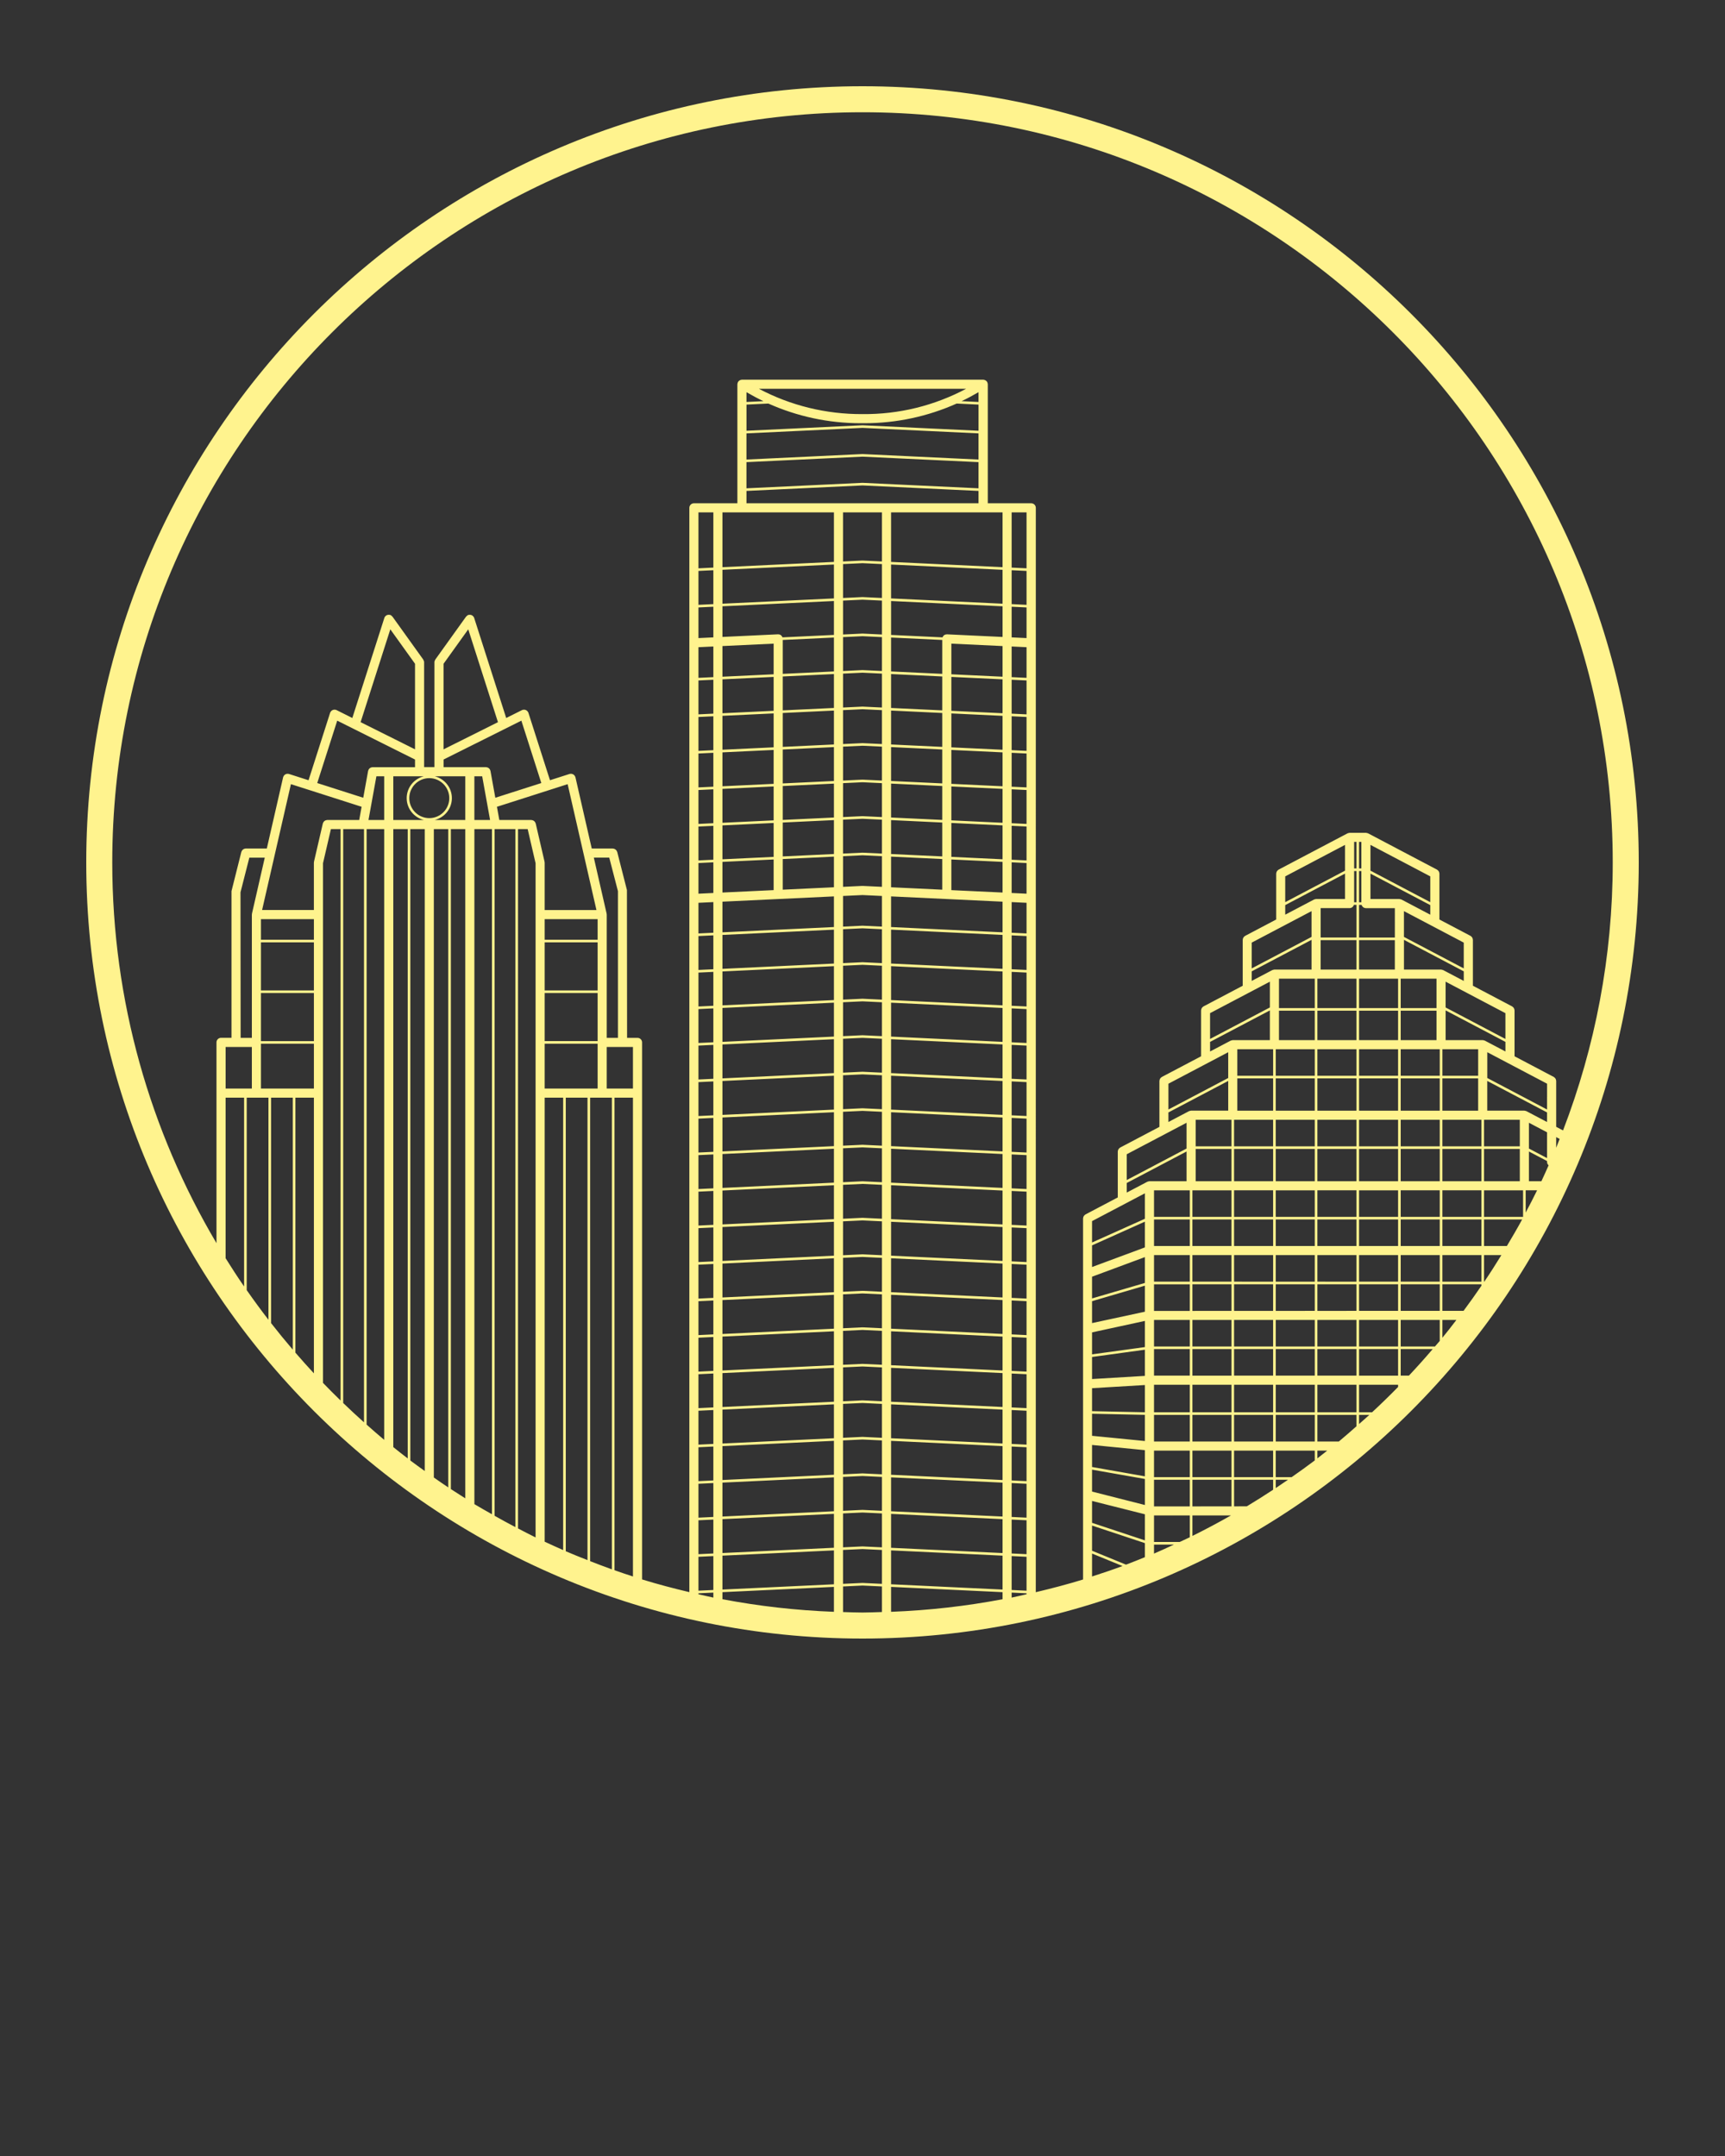 <svg xmlns="http://www.w3.org/2000/svg" xmlns:xlink="http://www.w3.org/1999/xlink" version="1.1" x="0px" y="0px" viewBox="0 0 100 125" enable-background="new 0 0 100 100" xml:space="preserve" preserveaspectratio="none">
  <rect x="0" y="0" width="100" height="125" fill="#333333" stroke="none"/>
  <g><path fill="#FFF38E" d="M50,5C25.187,5,5,25.187,5,50s20.187,45,45,45s45-20.187,45-45S74.813,5,50,5z M14.6,60.701v2.411h-1.52   v-2.411H14.6z M13.942,51.734l0.512-2.009h0.895l-0.742,3.245c-0.002,0.01,0,0.02-0.001,0.03c-0.001,0.01-0.006,0.019-0.006,0.029   v7.145h-0.65L13.942,51.734z M16.865,45.464l1.114,0.356c0,0,0,0,0,0l0.001,0l2.983,0.955l-0.139,0.766h-1.851   c-0.008,0-0.014,0.004-0.022,0.004c-0.019,0.002-0.037,0.005-0.055,0.011c-0.015,0.005-0.029,0.009-0.043,0.016   c-0.016,0.008-0.03,0.018-0.044,0.029c-0.013,0.01-0.025,0.02-0.035,0.033c-0.011,0.013-0.019,0.026-0.028,0.041   c-0.009,0.016-0.017,0.031-0.022,0.049c-0.002,0.007-0.007,0.013-0.009,0.02l-0.512,2.212c-0.002,0.01,0,0.019-0.001,0.029   c-0.001,0.01-0.006,0.02-0.006,0.03v2.746h-3.002L16.865,45.464z M19.549,41.782l4.51,2.254v0.443h-2.46   c-0.01,0-0.019,0.005-0.029,0.006c-0.018,0.002-0.035,0.005-0.052,0.01c-0.015,0.005-0.029,0.011-0.043,0.019   c-0.016,0.009-0.031,0.018-0.045,0.03c-0.012,0.01-0.022,0.021-0.032,0.033c-0.011,0.014-0.021,0.028-0.029,0.043   c-0.008,0.015-0.014,0.031-0.019,0.049c-0.003,0.009-0.009,0.017-0.01,0.027l-0.282,1.556l-2.667-0.853L19.549,41.782z    M22.627,36.486l1.432,1.997v4.962l-3.154-1.576L22.627,36.486z M27.145,36.487l1.722,5.383l-3.154,1.576v-4.962L27.145,36.487z    M25.714,44.036l4.51-2.254l1.157,3.617l-2.667,0.853l-0.281-1.556c-0.002-0.01-0.008-0.017-0.01-0.027   c-0.005-0.017-0.011-0.033-0.019-0.049c-0.008-0.015-0.017-0.029-0.028-0.042c-0.01-0.013-0.021-0.024-0.034-0.035   c-0.013-0.011-0.026-0.02-0.041-0.028c-0.015-0.009-0.03-0.015-0.047-0.021c-0.016-0.005-0.031-0.008-0.048-0.01   c-0.011-0.001-0.02-0.006-0.031-0.006h-2.46V44.036z M31.793,45.821C31.793,45.821,31.793,45.821,31.793,45.821l1.114-0.357   l1.67,7.299h-3.002v-2.746c0-0.011-0.005-0.02-0.006-0.03c-0.001-0.01,0.001-0.019-0.001-0.029l-0.512-2.212   c-0.002-0.008-0.007-0.013-0.009-0.02c-0.006-0.017-0.013-0.033-0.022-0.049c-0.008-0.015-0.017-0.029-0.028-0.041   c-0.011-0.012-0.022-0.023-0.035-0.033c-0.014-0.011-0.028-0.021-0.044-0.029c-0.014-0.007-0.028-0.012-0.043-0.017   c-0.018-0.006-0.036-0.009-0.055-0.011c-0.008-0.001-0.014-0.004-0.022-0.004h-1.851l-0.139-0.766L31.793,45.821L31.793,45.821z    M35.319,49.724l0.504,1.944v8.504h-0.65v-7.145c0-0.01-0.005-0.019-0.006-0.029c-0.001-0.01,0.002-0.02-0.001-0.03l-0.742-3.245   H35.319z M21.102,48.07v34.395c-0.41-0.366-0.811-0.742-1.207-1.122V48.07H21.102z M21.82,45.007h0.452v2.535h-0.911L21.82,45.007z    M21.253,48.07h1.019v35.409c-0.346-0.287-0.682-0.585-1.019-0.883V48.07z M22.8,48.07h0.836v36.487   c-0.282-0.215-0.56-0.435-0.836-0.657V48.07z M23.787,48.07h0.836v37.216c-0.28-0.202-0.561-0.402-0.836-0.61V48.07z    M23.727,46.274c0-0.639,0.52-1.159,1.159-1.159s1.159,0.52,1.159,1.159c0,0.639-0.52,1.159-1.159,1.159   S23.727,46.913,23.727,46.274z M25.15,48.07h0.836v38.167c-0.282-0.187-0.559-0.381-0.836-0.575V48.07z M26.137,48.07h0.836v38.8   c-0.281-0.176-0.559-0.354-0.836-0.536V48.07z M27.953,45.007l0.458,2.535h-0.911v-2.535H27.953z M27.501,48.07h1.019v39.723   c-0.34-0.194-0.684-0.383-1.019-0.586V48.07z M28.67,48.07h1.207v40.468c-0.406-0.213-0.809-0.432-1.207-0.658V48.07z    M30.029,48.07h0.561l0.458,1.977v39.09c-0.344-0.167-0.68-0.347-1.019-0.522V48.07z M31.575,63.112v-2.599h3.07v2.599H31.575z    M34.645,60.361h-3.07v-2.788h3.07V60.361z M34.645,57.423h-3.07v-2.788h3.07V57.423z M34.645,54.484h-3.07v-1.193h3.07V54.484z    M31.575,63.64h1.072v26.229c-0.36-0.157-0.717-0.319-1.072-0.485V63.64z M32.798,63.64h1.26v26.812   c-0.422-0.167-0.844-0.335-1.26-0.514V63.64z M34.21,63.64h1.261v27.347c-0.424-0.151-0.843-0.312-1.261-0.475V63.64z    M35.621,63.64h1.072v27.761c-0.36-0.116-0.716-0.238-1.072-0.363V63.64z M36.693,63.112h-1.52v-2.411h1.52V63.112z M26.973,45.007   v2.535H25.2c0.57-0.142,0.996-0.654,0.996-1.268c0-0.613-0.425-1.125-0.995-1.267H26.973z M23.576,46.274   c0,0.613,0.426,1.126,0.996,1.268H22.8v-2.535h1.771C24.001,45.149,23.576,45.661,23.576,46.274z M15.563,63.64v12.877   c-0.434-0.562-0.854-1.134-1.261-1.718V63.64H15.563z M18.197,57.423h-3.069v-2.788h3.069V57.423z M15.128,57.574h3.069v2.788   h-3.069V57.574z M18.197,54.484h-3.069v-1.193h3.069V54.484z M15.714,63.64h1.26v14.611c-0.432-0.504-0.852-1.018-1.26-1.541V63.64   z M15.128,63.112v-2.599h3.069v2.599H15.128z M13.079,63.64h1.072v10.948c-0.37-0.537-0.726-1.084-1.072-1.639V63.64z    M17.125,78.425V63.64h1.072v15.983C17.832,79.231,17.476,78.83,17.125,78.425z M18.725,80.177V50.047l0.458-1.977h0.561v33.129   C19.398,80.864,19.059,80.523,18.725,80.177z M41.354,29.707v3.201L40.49,32.95v-3.242H41.354z M48.344,29.707v2.871l-6.462,0.306   v-3.176H48.344z M59.51,29.707v3.242l-0.864-0.041v-3.201H59.51z M50.003,91.775l-0.002,0.001c-0.001,0-0.001-0.001-0.002-0.001   c-0.001,0-0.002,0-0.004,0l-1.124,0.053v-1.966L50,89.81l1.128,0.053v1.966L50.003,91.775z M51.128,29.707v2.846L50.003,32.5   l-0.002,0.001c-0.001,0-0.001-0.001-0.002-0.001c-0.001,0-0.002,0-0.004,0l-1.124,0.053v-2.846H51.128z M50,32.651l1.128,0.053   v1.966l-1.124-0.053l-0.002,0.001c-0.001,0-0.001-0.001-0.002-0.001c-0.001,0-0.002,0-0.004,0l-1.124,0.053v-1.966L50,32.651z    M50.003,89.658c-0.001,0-0.001,0.001-0.001,0.001c-0.001,0-0.002-0.001-0.003-0.001c-0.001,0-0.002,0-0.004,0l-1.124,0.053v-1.966   L50,87.692l1.128,0.053v1.966L50.003,89.658z M40.49,35.218l0.864-0.041v1.777l-0.864,0.041V35.218z M50,34.768l1.128,0.053v1.966   l-1.124-0.053c-0.001,0-0.003,0-0.004,0c-0.001,0-0.002,0-0.004,0l-1.124,0.053v-1.966L50,34.768z M50.003,87.541l-0.002,0.001   c-0.001,0-0.001-0.001-0.002-0.001c-0.001,0-0.002,0-0.004,0l-1.124,0.053v-1.966L50,85.575l1.128,0.053v1.966L50.003,87.541z    M50,36.885l1.128,0.053v1.966l-1.124-0.053c-0.001,0-0.003,0-0.004,0c-0.001,0-0.002,0-0.004,0l-1.124,0.053v-1.966L50,36.885z    M50.003,85.424l-0.002,0.001c-0.001,0-0.001-0.001-0.002-0.001c-0.001,0-0.002,0-0.004,0l-1.124,0.053v-1.966L50,83.459   l1.128,0.053v1.966L50.003,85.424z M40.49,56.388l0.864-0.041v1.966l-0.864,0.041V56.388z M44.849,37.317v1.777l-2.967,0.14v-1.777   L44.849,37.317z M44.849,39.246v1.966l-2.967,0.14v-1.966L44.849,39.246z M50,39.002l1.128,0.053v1.966l-1.124-0.053   c-0.001,0-0.003,0-0.004,0c-0.001,0-0.002,0-0.004,0l-1.124,0.053v-1.966L50,39.002z M55.151,37.317l2.967,0.14v1.777l-2.967-0.14   V37.317z M58.118,39.386v1.966l-2.967-0.14v-1.966L58.118,39.386z M51.656,51.442v-1.777l2.967,0.14v1.777L51.656,51.442z    M51.656,49.514v-1.966l2.967,0.14v1.966L51.656,49.514z M50.003,49.436c-0.001,0-0.003,0-0.004,0c-0.001,0-0.002,0-0.004,0   l-1.124,0.053v-1.966L50,47.47l1.128,0.053v1.966L50.003,49.436z M40.49,41.569l0.864-0.041v1.966l-0.864,0.041V41.569z M50,41.119   l1.128,0.053v1.966l-1.124-0.053c-0.001,0-0.003,0-0.004,0c-0.001,0-0.002,0-0.004,0l-1.124,0.053v-1.966L50,41.119z M55.151,43.48   l2.967,0.14v1.966l-2.967-0.14V43.48z M54.623,45.42l-2.967-0.14v-1.966l2.967,0.14V45.42z M58.646,43.645l0.864,0.041v1.966   l-0.864-0.041V43.645z M59.51,43.534l-0.864-0.041v-1.966l0.864,0.041V43.534z M58.118,43.469l-2.967-0.14v-1.966l2.967,0.14   V43.469z M54.623,43.303l-2.967-0.14v-1.966l2.967,0.14V43.303z M48.344,43.163l-2.967,0.14v-1.966l2.967-0.14V43.163z    M44.849,43.328l-2.967,0.14v-1.966l2.967-0.14V43.328z M40.49,43.686l0.864-0.041v1.966l-0.864,0.041V43.686z M41.882,43.62   l2.967-0.14v1.966l-2.967,0.14V43.62z M45.377,43.455l2.967-0.14v1.966l-2.967,0.14V43.455z M48.872,43.289L50,43.236l1.128,0.053   v1.966l-1.124-0.053c-0.001,0-0.003,0-0.004,0c-0.001,0-0.002,0-0.004,0l-1.124,0.053V43.289z M50,45.353l1.128,0.053v1.966   l-1.124-0.053c-0.001,0-0.003,0-0.004,0c-0.001,0-0.002,0-0.004,0l-1.124,0.053v-1.966L50,45.353z M51.656,47.397v-1.966   l2.967,0.14v1.966L51.656,47.397z M55.151,45.597l2.967,0.14v1.966l-2.967-0.14V45.597z M58.646,45.762l0.864,0.041v1.966   l-0.864-0.041V45.762z M59.51,41.417l-0.864-0.041v-1.966l0.864,0.041V41.417z M54.623,41.186l-2.967-0.14V39.08l2.967,0.14V41.186   z M48.344,41.046l-2.967,0.14v-1.966l2.967-0.14V41.046z M41.354,41.376l-0.864,0.041v-1.966l0.864-0.041V41.376z M40.49,45.803   l0.864-0.041v1.966l-0.864,0.041V45.803z M41.882,45.737l2.967-0.14v1.966l-2.967,0.14V45.737z M45.377,45.572l2.967-0.14v1.966   l-2.967,0.14V45.572z M48.344,47.548v1.966l-2.967,0.14v-1.966L48.344,47.548z M48.344,49.665v1.777l-2.967,0.14v-1.777   L48.344,49.665z M48.872,49.64L50,49.587l1.128,0.053v1.777l-1.116-0.053c-0.004,0-0.008,0.002-0.012,0.002   c-0.004,0-0.008-0.002-0.013-0.002l-1.115,0.053V49.64z M50,51.893l1.128,0.053v1.777l-1.124-0.053c-0.001,0-0.003,0-0.004,0   c-0.001,0-0.002,0-0.004,0l-1.124,0.053v-1.777L50,51.893z M50,53.821l1.128,0.053v1.966l-1.124-0.053l-0.002,0.001   c-0.001,0-0.001-0.001-0.002-0.001c-0.001,0-0.002,0-0.004,0l-1.124,0.053v-1.966L50,53.821z M50,55.938l1.128,0.053v1.966   l-1.124-0.053l-0.002,0.001c-0.001,0-0.001-0.001-0.002-0.001c-0.001,0-0.002,0-0.004,0l-1.124,0.053v-1.966L50,55.938z    M50.003,83.307l-0.002,0.001c-0.001,0-0.001-0.001-0.002-0.001c-0.001,0-0.002,0-0.004,0l-1.124,0.053v-1.966L50,81.342   l1.128,0.053v1.966L50.003,83.307z M50,58.055l1.128,0.053v1.966l-1.124-0.053l-0.002,0.001c-0.001,0-0.001-0.001-0.002-0.001   c-0.001,0-0.002,0-0.004,0l-1.124,0.053v-1.966L50,58.055z M50.003,81.19c-0.001,0-0.001,0.001-0.001,0.001   c-0.001,0-0.002-0.001-0.003-0.001c-0.001,0-0.002,0-0.004,0l-1.124,0.053v-1.966L50,79.225l1.128,0.053v1.966L50.003,81.19z    M50.003,79.074l-0.002,0.001c-0.001,0-0.001-0.001-0.002-0.001c-0.001,0-0.002,0-0.004,0l-1.124,0.053v-1.966L50,77.107   l1.128,0.053v1.966L50.003,79.074z M50.003,76.956l-0.002,0.001c-0.001,0-0.001-0.001-0.002-0.001c-0.001,0-0.002,0-0.004,0   l-1.124,0.053v-1.966L50,74.991l1.128,0.053v1.966L50.003,76.956z M50.003,74.839l-0.002,0.001c-0.001,0-0.001-0.001-0.002-0.001   c-0.001,0-0.002,0-0.004,0l-1.124,0.053v-1.966L50,72.874l1.128,0.053v1.966L50.003,74.839z M50.003,72.723l-0.002,0.001   c-0.001,0-0.001-0.001-0.002-0.001c-0.001,0-0.002,0-0.004,0l-1.124,0.053V70.81L50,70.757l1.128,0.053v1.966L50.003,72.723z    M50.003,70.606l-0.002,0.001c-0.001,0-0.001-0.001-0.002-0.001c-0.001,0-0.002,0-0.004,0l-1.124,0.053v-1.966L50,68.64   l1.128,0.053v1.966L50.003,70.606z M50.003,68.488l-0.002,0.001c-0.001,0-0.001-0.001-0.002-0.001c-0.001,0-0.002,0-0.004,0   l-1.124,0.053v-1.966L50,66.523l1.128,0.053v1.966L50.003,68.488z M50.003,66.371l-0.002,0.001c-0.001,0-0.001-0.001-0.002-0.001   c-0.001,0-0.002,0-0.004,0l-1.124,0.053v-1.966L50,64.406l1.128,0.053v1.966L50.003,66.371z M50.003,64.255l-0.002,0.001   c-0.001,0-0.001-0.001-0.002-0.001c-0.001,0-0.002,0-0.004,0l-1.124,0.053v-1.966L50,62.289l1.128,0.053v1.966L50.003,64.255z    M50.003,62.138l-0.002,0.001c-0.001,0-0.001-0.001-0.002-0.001c-0.001,0-0.002,0-0.004,0l-1.124,0.053v-1.966L50,60.172   l1.128,0.053v1.966L50.003,62.138z M48.344,60.099l-6.462,0.305v-1.966l6.462-0.306V60.099z M48.344,60.25v1.966l-6.462,0.306   v-1.966L48.344,60.25z M48.344,62.367v1.966l-6.462,0.306v-1.966L48.344,62.367z M48.344,64.484v1.966l-6.462,0.306V64.79   L48.344,64.484z M48.344,66.601v1.966l-6.462,0.306v-1.966L48.344,66.601z M48.344,68.718v1.966l-6.462,0.305v-1.966L48.344,68.718   z M48.344,70.835v1.966l-6.462,0.306V71.14L48.344,70.835z M48.344,72.952v1.966l-6.462,0.306v-1.966L48.344,72.952z    M48.344,75.069v1.966l-6.462,0.306v-1.966L48.344,75.069z M48.344,77.186v1.966l-6.462,0.305v-1.966L48.344,77.186z    M48.344,79.303v1.966l-6.462,0.306v-1.966L48.344,79.303z M48.344,81.42v1.966l-6.462,0.306v-1.966L48.344,81.42z M51.656,81.42   l6.462,0.306v1.966l-6.462-0.306V81.42z M51.656,81.269v-1.966l6.462,0.305v1.966L51.656,81.269z M51.656,79.152v-1.966   l6.462,0.306v1.966L51.656,79.152z M51.656,77.034v-1.966l6.462,0.306v1.966L51.656,77.034z M51.656,74.918v-1.966l6.462,0.306   v1.966L51.656,74.918z M51.656,72.801v-1.966l6.462,0.305v1.966L51.656,72.801z M51.656,70.684v-1.966l6.462,0.306v1.966   L51.656,70.684z M51.656,68.567v-1.966l6.462,0.306v1.966L51.656,68.567z M51.656,66.45v-1.966l6.462,0.306v1.966L51.656,66.45z    M51.656,64.333v-1.966l6.462,0.306v1.966L51.656,64.333z M51.656,62.216V60.25l6.462,0.305v1.966L51.656,62.216z M51.656,60.099   v-1.966l6.462,0.306v1.966L51.656,60.099z M51.656,57.982v-1.966l6.462,0.306v1.966L51.656,57.982z M48.344,57.982l-6.462,0.306   v-1.966l6.462-0.306V57.982z M40.49,58.504l0.864-0.041v1.966L40.49,60.47V58.504z M40.49,60.621l0.864-0.041v1.966l-0.864,0.041   V60.621z M40.49,62.739l0.864-0.041v1.966l-0.864,0.041V62.739z M40.49,64.855l0.864-0.041v1.966l-0.864,0.041V64.855z    M40.49,66.972l0.864-0.041v1.966l-0.864,0.041V66.972z M40.49,69.089l0.864-0.041v1.966l-0.864,0.041V69.089z M40.49,71.206   l0.864-0.041v1.966l-0.864,0.041V71.206z M40.49,73.323l0.864-0.041v1.966l-0.864,0.041V73.323z M40.49,75.44l0.864-0.041v1.966   l-0.864,0.041V75.44z M40.49,77.557l0.864-0.041v1.966l-0.864,0.041V77.557z M40.49,79.674l0.864-0.041v1.966L40.49,81.64V79.674z    M40.49,81.791l0.864-0.041v1.966l-0.864,0.041V81.791z M40.49,83.908l0.864-0.041v1.966l-0.864,0.041V83.908z M41.882,83.842   l6.462-0.306v1.966l-6.462,0.306V83.842z M51.656,83.537l6.462,0.306v1.966l-6.462-0.306V83.537z M58.646,83.867l0.864,0.041v1.966   l-0.864-0.041V83.867z M58.646,83.716V81.75l0.864,0.041v1.966L58.646,83.716z M58.646,81.599v-1.966l0.864,0.041v1.966   L58.646,81.599z M58.646,79.482v-1.966l0.864,0.041v1.966L58.646,79.482z M58.646,77.365v-1.966l0.864,0.041v1.966L58.646,77.365z    M58.646,75.248v-1.966l0.864,0.041v1.966L58.646,75.248z M58.646,73.131v-1.966l0.864,0.041v1.966L58.646,73.131z M58.646,71.014   v-1.966l0.864,0.041v1.966L58.646,71.014z M58.646,68.897v-1.966l0.864,0.041v1.966L58.646,68.897z M58.646,66.78v-1.966   l0.864,0.041v1.966L58.646,66.78z M58.646,64.663v-1.966l0.864,0.041v1.966L58.646,64.663z M58.646,62.546v-1.966l0.864,0.041   v1.966L58.646,62.546z M58.646,60.429v-1.966l0.864,0.041v1.966L58.646,60.429z M58.646,58.312v-1.966l0.864,0.041v1.966   L58.646,58.312z M59.51,56.236l-0.864-0.041V54.23l0.864,0.041V56.236z M58.118,56.17l-6.462-0.306v-1.966l6.462,0.306V56.17z    M51.656,53.748v-1.777l6.462,0.306v1.777L51.656,53.748z M55.151,51.608V49.83l2.967,0.14v1.777L55.151,51.608z M55.151,49.679   v-1.966l2.967,0.14v1.966L55.151,49.679z M58.646,47.879l0.864,0.041v1.966l-0.864-0.041V47.879z M58.646,39.259v-1.777   l0.864,0.041V39.3L58.646,39.259z M54.623,39.069l-2.967-0.14v-1.966l2.967,0.14V39.069z M48.344,38.929l-2.967,0.14v-1.966   l2.967-0.14V38.929z M40.49,37.523l0.864-0.041v1.777L40.49,39.3V37.523z M40.49,47.92l0.864-0.041v1.966l-0.864,0.041V47.92z    M41.882,47.854l2.967-0.14v1.966l-2.967,0.14V47.854z M44.849,49.83v1.777l-2.967,0.14v-1.777L44.849,49.83z M48.344,51.971v1.777   l-6.462,0.306v-1.777L48.344,51.971z M48.344,53.899v1.966l-6.462,0.306v-1.966L48.344,53.899z M41.354,56.195l-0.864,0.041v-1.966   l0.864-0.041V56.195z M40.49,86.025l0.864-0.041v1.966l-0.864,0.041V86.025z M41.882,85.959l6.462-0.306v1.966l-6.462,0.306V85.959   z M51.656,85.654l6.462,0.306v1.966l-6.462-0.306V85.654z M58.646,85.984l0.864,0.041v1.966l-0.864-0.041V85.984z M58.646,54.078   v-1.777l0.864,0.041v1.777L58.646,54.078z M58.646,51.773v-1.777l0.864,0.041v1.777L58.646,51.773z M59.51,36.995l-0.864-0.041   v-1.777l0.864,0.041V36.995z M58.118,36.929l-3.218-0.152c-0.002,0-0.005,0.001-0.007,0.001c-0.002,0-0.004-0.001-0.005-0.001   c-0.006,0-0.011,0.003-0.017,0.003c-0.102,0.001-0.186,0.063-0.224,0.154c-0.003,0.006-0.003,0.013-0.005,0.019l-2.985-0.141   v-1.966l6.462,0.306V36.929z M48.344,36.812l-2.985,0.141c-0.002-0.007-0.004-0.014-0.007-0.021   c-0.013-0.029-0.031-0.055-0.052-0.077c0,0-0.001-0.001-0.001-0.001c-0.045-0.048-0.105-0.075-0.172-0.075   c-0.005,0-0.01-0.003-0.015-0.003c-0.002,0-0.003,0.001-0.005,0.001c-0.002,0-0.005-0.001-0.007-0.001l-3.218,0.152v-1.777   l6.462-0.306V36.812z M40.49,50.037l0.864-0.041v1.777l-0.864,0.041V50.037z M40.49,52.342l0.864-0.041v1.777l-0.864,0.041V52.342z    M40.49,90.259l0.864-0.041v1.966l-0.864,0.041V90.259z M40.49,90.108v-1.966l0.864-0.041v1.966L40.49,90.108z M41.882,88.076   l6.462-0.306v1.966l-6.462,0.305V88.076z M51.656,87.771l6.462,0.306v1.966l-6.462-0.305V87.771z M58.646,88.101l0.864,0.041v1.966   l-0.864-0.041V88.101z M59.51,90.259v1.966l-0.864-0.041v-1.966L59.51,90.259z M59.51,35.067l-0.864-0.041V33.06l0.864,0.041   V35.067z M58.118,35.001l-6.462-0.306V32.73l6.462,0.306V35.001z M48.344,34.695l-6.462,0.306v-1.966l6.462-0.306V34.695z    M41.354,35.026l-0.864,0.041v-1.966l0.864-0.041V35.026z M40.49,92.376l0.864-0.041v0.29c-0.29-0.059-0.576-0.13-0.864-0.194   V92.376z M41.882,92.31l6.462-0.306v1.445c-2.2-0.083-4.357-0.33-6.462-0.729V92.31z M41.882,92.159v-1.966l6.462-0.305v1.966   L41.882,92.159z M51.656,89.888l6.462,0.305v1.966l-6.462-0.306V89.888z M58.118,92.31v0.41c-2.105,0.399-4.262,0.646-6.462,0.729   v-1.445L58.118,92.31z M58.646,92.335l0.864,0.041v0.055c-0.288,0.065-0.574,0.135-0.864,0.194V92.335z M58.118,32.884   l-6.462-0.306v-2.871h6.462V32.884z M50.003,27.993l-0.002,0.001c-0.001,0-0.001-0.001-0.002-0.001c-0.001,0-0.002,0-0.004,0   l-6.722,0.318v-1.517L50,26.476l6.726,0.318v1.517L50.003,27.993z M49.886,24.537c0.038,0,0.076,0,0.114,0c0.038,0,0.076,0,0.114,0   c1.853,0,3.669-0.391,5.345-1.14l1.268,0.06v1.517l-6.722-0.318l-0.002,0.001c-0.001,0-0.001-0.001-0.002-0.001   c-0.001,0-0.002,0-0.004,0l-6.722,0.318v-1.517l1.267-0.06C46.217,24.146,48.033,24.537,49.886,24.537z M50.003,26.325   c-0.001,0-0.003,0-0.004,0c-0.001,0-0.002,0-0.004,0l-6.722,0.318v-1.517L50,24.808l6.726,0.318v1.517L50.003,26.325z    M56.726,23.306l-0.982-0.047c0.334-0.159,0.661-0.334,0.982-0.522V23.306z M50.002,24.009c-0.001,0-0.001,0.001-0.002,0.001   c-0.001,0-0.002-0.001-0.003-0.001c-2.097,0.011-4.157-0.49-6.003-1.468h12.013C54.163,23.521,52.11,24.029,50.002,24.009z    M44.256,23.259l-0.982,0.047v-0.568C43.595,22.925,43.922,23.1,44.256,23.259z M43.274,28.462L50,28.144l6.726,0.318v0.717H43.274   V28.462z M48.872,93.463V91.98L50,91.926l1.128,0.053v1.483c-0.376,0.01-0.75,0.029-1.128,0.029   C49.622,93.492,49.248,93.473,48.872,93.463z M86.047,74.308H86.03v-1.539h1.006C86.715,73.289,86.389,73.804,86.047,74.308z    M84.844,75.999l-1.229,0v-1.54h2.264v0.086C85.542,75.036,85.2,75.523,84.844,75.999z M81.676,79.756l-0.476,0v-1.539h1.855   C82.607,78.741,82.148,79.254,81.676,79.756z M77.614,83.575l-1.244,0v-1.544h2.264v0.663   C78.296,82.99,77.961,83.289,77.614,83.575z M74.878,85.642l-0.923,0v-1.539h2.264v0.569C75.78,85.005,75.33,85.325,74.878,85.642z    M72.279,87.334l-0.738,0.001v-1.542h2.264v0.578C73.302,86.701,72.795,87.024,72.279,87.334z M65.276,90.715l-1.969-0.807v-1.459   l3.064,1.018v0.815C66.008,90.43,65.644,90.576,65.276,90.715z M83.186,78.066l-1.986,0v-1.539h2.264v1.218   C83.374,77.854,83.278,77.958,83.186,78.066z M68.39,89.4h-1.49V87.86h2.075v1.266C68.781,89.221,68.584,89.308,68.39,89.4z    M86.03,68.484v-1.872h2.075v1.872H86.03z M85.879,68.484h-2.264v-1.872h2.264V68.484z M63.307,75.439l3.064-0.899v1.51   l-3.064,0.66V75.439z M81.049,66.461h-2.264v-1.539h2.264V66.461z M81.2,64.922h2.264v1.539H81.2V64.922z M76.219,72.769v1.539   h-2.264v-1.539H76.219z M73.956,72.241v-1.539h2.264v1.539H73.956z M76.37,72.769h2.264v1.539H76.37V72.769z M76.37,72.241v-1.539   h2.264v1.539H76.37z M76.37,70.551v-1.539h2.264v1.539H76.37z M76.37,68.484v-1.872h2.264v1.872H76.37z M78.785,69.012h2.264v1.539   h-2.264V69.012z M78.785,68.484v-1.872h2.264v1.872H78.785z M78.785,64.394v-1.872h2.264v1.872H78.785z M78.785,62.371v-1.539   h2.264v1.539H78.785z M78.634,62.371H76.37v-1.539h2.264V62.371z M78.634,62.522v1.872H76.37v-1.872H78.634z M78.634,64.922v1.539   H76.37v-1.539H78.634z M76.219,66.461h-2.264v-1.539h2.264V66.461z M76.219,66.612v1.872h-2.264v-1.872H76.219z M76.219,69.012   v1.539h-2.264v-1.539H76.219z M73.805,70.551H71.54v-1.539h2.264V70.551z M73.805,70.702v1.539H71.54v-1.539H73.805z    M73.805,72.769v1.539H71.54v-1.539H73.805z M71.389,74.308h-2.264v-1.539h2.264V74.308z M63.307,77.249l3.064-0.665v1.517   l-3.064,0.421V77.249z M66.899,76.005v-1.545h2.075v1.545L66.899,76.005z M68.975,76.527v1.54l-2.075,0v-1.54H68.975z    M63.307,81.816v-1.332l3.064-0.183v1.579L63.307,81.816z M66.371,82.03v1.517l-3.064-0.302v-1.279L66.371,82.03z M66.899,80.284   h2.075v1.596h-2.075V80.284z M66.899,79.756v-1.539h2.075v1.539L66.899,79.756z M69.126,78.217h2.264v1.539l-2.264,0V78.217z    M69.126,78.067v-1.54h2.264v1.54L69.126,78.067z M69.126,76.004v-1.545h2.264v1.544L69.126,76.004z M68.975,74.308h-2.075v-1.539   h2.075V74.308z M63.307,78.675l3.064-0.422v1.518l-3.064,0.183V78.675z M66.371,84.077v1.517l-3.064-0.541v-1.278L66.371,84.077z    M63.307,85.207l3.064,0.54v1.51l-3.064-0.779V85.207z M66.899,84.103h2.075v1.54l-2.075,0V84.103z M66.899,83.576v-1.545h2.075   v1.545L66.899,83.576z M69.126,82.031h2.264v1.545l-2.264,0V82.031z M69.126,81.88v-1.596h2.264v1.596H69.126z M71.54,80.284h2.264   v1.596H71.54V80.284z M71.54,79.756v-1.539h2.264v1.539L71.54,79.756z M71.54,78.067v-1.54h2.264v1.539L71.54,78.067z    M71.54,76.003v-1.544h2.264v1.543L71.54,76.003z M73.956,74.459h2.264v1.542l-2.264,0.001V74.459z M76.37,74.459h2.264v1.542   l-2.264,0.001V74.459z M78.785,74.459h2.264V76l-2.264,0.001V74.459z M78.785,74.308v-1.539h2.264v1.539H78.785z M78.785,72.241   v-1.539h2.264v1.539H78.785z M81.2,70.702h2.264v1.539H81.2V70.702z M81.2,70.551v-1.539h2.264v1.539H81.2z M81.2,68.484v-1.872   h2.264v1.872H81.2z M83.615,66.461v-1.539h2.264v1.539H83.615z M83.615,64.394v-1.872h2.075v1.872H83.615z M83.464,64.394H81.2   v-1.872h2.264V64.394z M81.2,62.371v-1.539h2.264v1.539H81.2z M83.276,60.304H81.2v-1.706h2.076V60.304z M81.049,60.304h-2.264   v-1.706h2.264V60.304z M78.785,58.447v-1.706h2.264v1.706H78.785z M80.86,56.213h-2.075v-1.706h2.075V56.213z M78.634,56.213   h-2.075v-1.706h2.075V56.213z M76.37,56.742h2.264v1.706H76.37V56.742z M78.634,58.598v1.706H76.37v-1.706H78.634z M76.219,60.304   h-2.075v-1.706h2.075V60.304z M73.956,60.832h2.264v1.539h-2.264V60.832z M76.219,62.522v1.872h-2.264v-1.872H76.219z    M73.805,64.394h-2.076v-1.872h2.076V64.394z M71.54,64.922h2.264v1.539H71.54V64.922z M73.805,66.612v1.872H71.54v-1.872H73.805z    M71.389,68.484h-2.075v-1.872h2.075V68.484z M69.126,69.012h2.264v1.539h-2.264V69.012z M71.389,70.702v1.539h-2.264v-1.539   H71.389z M68.975,72.241h-2.075v-1.539h2.075V72.241z M66.371,74.382l-3.064,0.898v-1.259l3.064-1.137V74.382z M63.307,87.022   l3.064,0.772v1.514l-3.064-1.018V87.022z M66.899,87.34v-1.547h2.075v1.545L66.899,87.34z M69.126,85.793h2.264v1.542l-2.264,0.003   V85.793z M69.126,85.643v-1.54h2.264v1.54L69.126,85.643z M71.54,84.103h2.264v1.539l-2.264,0V84.103z M71.54,83.576v-1.545h2.264   v1.544L71.54,83.576z M73.956,82.031h2.264v1.544l-2.264,0V82.031z M73.956,81.88v-1.596h2.264v1.596H73.956z M73.956,79.756   v-1.539h2.264v1.539L73.956,79.756z M73.956,78.066v-1.539h2.264v1.539L73.956,78.066z M76.37,76.527h2.264v1.539l-2.264,0V76.527z    M78.785,76.527h2.264v1.539l-2.264,0V76.527z M81.2,76v-1.541h2.264v1.54L81.2,76z M81.2,74.308v-1.539h2.264v1.539H81.2z    M83.615,72.769h2.264v1.539h-2.264V72.769z M83.615,72.241v-1.539h2.264v1.539H83.615z M83.615,70.551v-1.539h2.264v1.539H83.615z    M86.03,69.012h2.264v1.539H86.03V69.012z M88.105,66.461H86.03v-1.539h2.075V66.461z M85.691,62.371h-2.075v-1.539h2.075V62.371z    M83.276,58.447H81.2v-1.706h2.076V58.447z M80.86,54.357h-2.075v-1.894h0.149c0.033,0.108,0.13,0.189,0.249,0.189h1.678V54.357z    M78.919,52.312h-0.134v-1.811h0.134V52.312z M78.634,52.312h-0.133v-1.811h0.133V52.312z M78.237,52.651   c0.119,0,0.216-0.08,0.249-0.189h0.149v1.894h-2.075v-1.706H78.237z M76.219,56.742v1.706h-2.075v-1.706H76.219z M73.805,60.832   v1.539h-2.076v-1.539H73.805z M71.389,64.922v1.539h-2.075v-1.539H71.389z M68.975,69.012v1.539h-2.075v-1.539H68.975z    M66.371,72.322l-3.064,1.137v-1.255l3.064-1.375V72.322z M66.899,89.551h1.157c-0.385,0.176-0.766,0.358-1.157,0.523V89.551z    M69.126,89.049V87.86h2.238C70.629,88.276,69.885,88.675,69.126,89.049z M73.956,85.793h0.711   c-0.235,0.163-0.472,0.323-0.711,0.482V85.793z M76.37,84.103h0.572c-0.19,0.151-0.379,0.302-0.572,0.45V84.103z M78.785,82.031   h0.598c-0.197,0.181-0.398,0.355-0.598,0.532V82.031z M78.634,81.88H76.37v-1.596h2.264V81.88z M76.37,79.756v-1.539h2.264v1.539   L76.37,79.756z M78.785,78.217h2.264v1.539l-2.264,0V78.217z M83.615,77.563v-1.036h0.814   C84.161,76.875,83.894,77.224,83.615,77.563z M86.03,72.241v-1.539h2.21c-0.283,0.521-0.582,1.031-0.885,1.539H86.03z    M88.445,70.303v-1.292h0.662C88.895,69.447,88.671,69.876,88.445,70.303z M88.633,68.484v-1.723l1.052,0.554v0.054   c0,0.078,0.035,0.146,0.089,0.194c-0.137,0.308-0.273,0.616-0.417,0.921H88.633z M90.213,66.545v-0.618l0.202,0.106   C90.348,66.204,90.283,66.376,90.213,66.545z M89.685,67.144l-1.052-0.554v-1.495l1.052,0.554V67.144z M88.492,64.424   c-0.003-0.002-0.007-0.001-0.01-0.003c-0.017-0.008-0.035-0.011-0.054-0.016c-0.016-0.004-0.032-0.009-0.048-0.01   c-0.004,0-0.007-0.002-0.012-0.002h-2.151v-1.723l3.467,1.826v0.037c0,0.005-0.003,0.009-0.003,0.013   c0,0.005,0.003,0.01,0.003,0.015v0.491L88.492,64.424z M89.685,63.598c0,0.005-0.003,0.009-0.003,0.014   c0,0.005,0.003,0.009,0.003,0.014v0.701L86.219,62.5v-1.495l3.467,1.826V63.598z M86.078,60.334   c-0.003-0.002-0.007-0.001-0.01-0.003c-0.017-0.008-0.035-0.011-0.053-0.016c-0.016-0.004-0.032-0.009-0.049-0.01   c-0.004,0-0.007-0.002-0.011-0.002h-2.151V58.58l3.467,1.826v0.556L86.078,60.334z M87.27,60.236l-3.467-1.826v-1.495l3.467,1.826   V60.236z M83.663,56.244c-0.003-0.002-0.007-0.001-0.01-0.003c-0.018-0.008-0.037-0.012-0.056-0.016   c-0.015-0.003-0.029-0.008-0.044-0.009c-0.004,0-0.008-0.003-0.013-0.003h-2.151V54.49l3.467,1.826v0.556L83.663,56.244z    M84.855,56.146l-3.467-1.826v-1.495l3.467,1.826V56.146z M81.248,52.154c-0.003-0.002-0.007-0.001-0.01-0.003   c-0.018-0.008-0.037-0.012-0.056-0.016c-0.015-0.003-0.029-0.008-0.044-0.009c-0.004,0-0.008-0.003-0.013-0.003h-1.678V50.65   l3.467,1.826v0.556L81.248,52.154z M82.914,52.305l-3.467-1.826v-1.495l3.467,1.826V52.305z M78.919,50.35h-0.134v-1.539h0.134   V50.35z M78.634,50.35h-0.133v-1.539h0.133V50.35z M77.973,50.479l-3.467,1.826V50.81l3.467-1.826V50.479z M74.506,52.475   l3.467-1.826v1.474h-1.678c-0.004,0-0.008,0.002-0.012,0.002c-0.015,0.001-0.029,0.006-0.043,0.009   c-0.02,0.004-0.04,0.008-0.058,0.017c-0.003,0.001-0.007,0.001-0.01,0.003l-1.666,0.877V52.475z M76.031,52.825v1.495l-3.467,1.826   v-1.496L76.031,52.825z M72.564,56.316l3.467-1.826v1.723H73.88c-0.004,0-0.008,0.002-0.012,0.002   c-0.015,0.001-0.029,0.006-0.044,0.009c-0.02,0.004-0.039,0.008-0.057,0.016c-0.003,0.002-0.007,0.001-0.01,0.003l-1.193,0.628   V56.316z M73.616,56.915v1.495l-3.467,1.826v-1.496L73.616,56.915z M70.149,60.407l3.467-1.826v1.723h-2.151   c-0.004,0-0.007,0.002-0.011,0.002c-0.017,0.001-0.032,0.006-0.049,0.01c-0.018,0.004-0.036,0.008-0.053,0.016   c-0.003,0.002-0.007,0.001-0.01,0.003l-1.193,0.628V60.407z M71.201,61.005V62.5l-3.466,1.826v-1.495L71.201,61.005z    M67.735,64.496l3.466-1.826v1.723H69.05c-0.004,0-0.007,0.002-0.011,0.002c-0.016,0.001-0.031,0.006-0.047,0.009   c-0.019,0.004-0.038,0.008-0.055,0.016c-0.003,0.002-0.007,0.001-0.01,0.003l-1.193,0.628V64.496z M68.786,65.095v1.495   l-3.467,1.826v-1.495L68.786,65.095z M65.319,68.587l3.467-1.826v1.723h-2.151c-0.004,0-0.008,0.002-0.012,0.002   c-0.014,0.001-0.028,0.006-0.043,0.009c-0.02,0.004-0.04,0.008-0.058,0.017c-0.003,0.001-0.007,0.001-0.01,0.003l-1.193,0.628   V68.587z M66.371,69.185v1.477l-3.064,1.375v-1.239L66.371,69.185z M63.307,90.071l1.766,0.724   c-0.582,0.216-1.173,0.415-1.766,0.606V90.071z M79.542,81.88h-0.757v-1.596h2.264v0.129C80.558,80.914,80.056,81.403,79.542,81.88   z M90.611,65.54l-0.397-0.209v-2.659c0-0.013-0.006-0.024-0.007-0.037c-0.003-0.018-0.004-0.036-0.011-0.053   c-0.006-0.017-0.015-0.031-0.024-0.045c-0.009-0.014-0.016-0.028-0.027-0.04c-0.013-0.014-0.028-0.025-0.044-0.036   c-0.01-0.007-0.016-0.016-0.027-0.022l-2.274-1.198v-2.659c0-0.013-0.006-0.024-0.007-0.037c-0.003-0.018-0.004-0.036-0.011-0.053   c-0.006-0.017-0.015-0.031-0.024-0.045c-0.009-0.014-0.016-0.028-0.027-0.04c-0.013-0.014-0.028-0.025-0.044-0.036   c-0.01-0.007-0.016-0.016-0.027-0.022l-2.274-1.198v-2.659c0-0.013-0.006-0.024-0.007-0.037c-0.003-0.018-0.004-0.036-0.011-0.053   c-0.006-0.017-0.015-0.031-0.024-0.045c-0.009-0.014-0.016-0.028-0.027-0.04c-0.013-0.014-0.028-0.025-0.044-0.036   c-0.01-0.007-0.016-0.016-0.027-0.022l-1.801-0.948v-2.659c0-0.013-0.006-0.024-0.007-0.037c-0.003-0.018-0.004-0.036-0.011-0.053   c-0.006-0.017-0.015-0.031-0.024-0.045c-0.009-0.014-0.016-0.028-0.027-0.04c-0.013-0.014-0.028-0.025-0.044-0.036   c-0.01-0.007-0.016-0.016-0.027-0.022l-3.995-2.104c-0.003-0.002-0.007-0.001-0.01-0.003c-0.017-0.008-0.036-0.012-0.055-0.016   c-0.015-0.004-0.03-0.009-0.046-0.009c-0.004,0-0.008-0.002-0.012-0.002h-0.946c-0.004,0-0.008,0.002-0.012,0.002   c-0.015,0.001-0.03,0.006-0.045,0.009c-0.019,0.004-0.039,0.008-0.056,0.016c-0.003,0.002-0.007,0.001-0.01,0.003l-3.995,2.104   c-0.011,0.006-0.018,0.015-0.027,0.022c-0.016,0.011-0.031,0.022-0.044,0.036c-0.011,0.012-0.019,0.026-0.027,0.04   c-0.009,0.015-0.018,0.029-0.024,0.045c-0.006,0.017-0.008,0.035-0.011,0.053c-0.002,0.013-0.007,0.024-0.007,0.037v2.659   l-1.801,0.949c-0.011,0.006-0.018,0.015-0.027,0.022c-0.016,0.011-0.031,0.022-0.044,0.036c-0.011,0.012-0.019,0.026-0.027,0.04   c-0.009,0.015-0.018,0.029-0.024,0.045c-0.006,0.017-0.008,0.035-0.011,0.053c-0.002,0.013-0.007,0.024-0.007,0.037v2.659   l-2.274,1.198c-0.011,0.006-0.018,0.015-0.027,0.022c-0.016,0.011-0.031,0.022-0.044,0.036c-0.011,0.012-0.019,0.026-0.027,0.04   c-0.009,0.015-0.018,0.029-0.024,0.045c-0.006,0.017-0.008,0.035-0.011,0.053c-0.002,0.013-0.007,0.024-0.007,0.037v2.659   l-2.274,1.198c-0.011,0.006-0.018,0.015-0.027,0.022c-0.016,0.011-0.031,0.022-0.044,0.036c-0.011,0.012-0.019,0.026-0.027,0.04   c-0.009,0.015-0.018,0.029-0.024,0.045c-0.006,0.017-0.008,0.035-0.011,0.053c-0.002,0.013-0.007,0.024-0.007,0.037v0.937   c0,0.001-0.001,0.002-0.001,0.004c0,0.001,0.001,0.002,0.001,0.004v0.928c0,0.001-0.001,0.002-0.001,0.004   c0,0.001,0.001,0.002,0.001,0.004v0.78l-2.274,1.198c-0.011,0.006-0.018,0.015-0.027,0.022c-0.016,0.011-0.031,0.022-0.044,0.036   c-0.011,0.012-0.019,0.026-0.027,0.04c-0.009,0.015-0.018,0.029-0.024,0.045c-0.006,0.017-0.008,0.035-0.011,0.053   c-0.002,0.013-0.007,0.024-0.007,0.037v2.659l-1.872,0.986c-0.011,0.006-0.018,0.015-0.027,0.022   c-0.016,0.011-0.031,0.022-0.044,0.036c-0.011,0.012-0.019,0.026-0.027,0.04c-0.009,0.015-0.018,0.029-0.024,0.045   c-0.006,0.017-0.008,0.035-0.011,0.053c-0.002,0.013-0.007,0.024-0.007,0.037v20.933c-0.901,0.277-1.817,0.517-2.741,0.736V29.443   c0-0.146-0.118-0.264-0.264-0.264h-2.52v-6.902c0-0.008-0.004-0.014-0.004-0.021c-0.001-0.017-0.005-0.033-0.01-0.05   c-0.005-0.018-0.011-0.035-0.019-0.051c-0.003-0.006-0.003-0.013-0.007-0.019c-0.005-0.008-0.013-0.012-0.019-0.02   c-0.012-0.015-0.023-0.027-0.038-0.039c-0.013-0.011-0.026-0.02-0.041-0.028c-0.015-0.008-0.029-0.015-0.045-0.02   c-0.017-0.006-0.035-0.009-0.053-0.011c-0.009-0.001-0.018-0.006-0.027-0.006H43.01c-0.01,0-0.018,0.005-0.027,0.006   c-0.018,0.002-0.035,0.005-0.053,0.011c-0.016,0.005-0.031,0.012-0.046,0.02c-0.014,0.008-0.028,0.017-0.04,0.027   c-0.014,0.012-0.026,0.025-0.038,0.04c-0.006,0.007-0.014,0.012-0.019,0.02c-0.004,0.006-0.004,0.013-0.007,0.019   c-0.009,0.016-0.014,0.033-0.019,0.051c-0.005,0.017-0.009,0.033-0.01,0.05c-0.001,0.007-0.004,0.014-0.004,0.021v6.902h-2.52   c-0.146,0-0.264,0.118-0.264,0.264v62.866c-0.924-0.219-1.841-0.459-2.741-0.737V60.437c0-0.146-0.118-0.264-0.264-0.264h-0.606   l-0.008-8.57l-0.563-2.208c-0.002-0.007-0.006-0.011-0.009-0.018c-0.006-0.018-0.015-0.034-0.025-0.051   c-0.008-0.013-0.015-0.026-0.025-0.037c-0.013-0.015-0.028-0.027-0.044-0.038c-0.011-0.008-0.022-0.017-0.034-0.023   c-0.017-0.009-0.034-0.014-0.052-0.019c-0.016-0.004-0.031-0.008-0.048-0.01c-0.007-0.001-0.013-0.004-0.02-0.004h-1.22   l-0.945-4.13c-0.001-0.004-0.004-0.007-0.005-0.01c-0.001-0.004,0-0.007-0.001-0.011c-0.004-0.014-0.014-0.024-0.021-0.037   c-0.008-0.016-0.015-0.031-0.025-0.045c-0.011-0.014-0.026-0.025-0.04-0.037c-0.012-0.01-0.022-0.02-0.036-0.028   c-0.017-0.01-0.035-0.015-0.054-0.021c-0.014-0.004-0.027-0.01-0.041-0.012c-0.019-0.003-0.037,0-0.056,0.001   c-0.013,0.001-0.026-0.002-0.039,0.001c-0.004,0.001-0.007,0.004-0.01,0.005c-0.004,0.001-0.007,0-0.011,0.001l-1.137,0.364   l-1.251-3.91c-0.002-0.007-0.008-0.012-0.01-0.018c-0.003-0.006-0.002-0.013-0.005-0.019c-0.005-0.01-0.014-0.017-0.02-0.026   c-0.01-0.015-0.019-0.029-0.032-0.041c-0.013-0.013-0.027-0.023-0.042-0.033c-0.013-0.009-0.026-0.017-0.04-0.023   c-0.017-0.007-0.034-0.012-0.052-0.015c-0.015-0.003-0.03-0.006-0.046-0.006c-0.018,0-0.036,0.002-0.054,0.006   c-0.01,0.002-0.021,0-0.031,0.003c-0.007,0.002-0.012,0.007-0.018,0.01c-0.006,0.003-0.013,0.002-0.019,0.005l-0.918,0.459   l-1.858-5.805c-0.017-0.052-0.051-0.091-0.09-0.122c-0.004-0.003-0.003-0.009-0.008-0.012c-0.003-0.002-0.008,0-0.011-0.003   c-0.051-0.034-0.111-0.047-0.173-0.04c-0.008,0.001-0.013,0.001-0.021,0.002c-0.01,0.002-0.019,0-0.029,0.003   c-0.052,0.017-0.091,0.051-0.123,0.09c-0.003,0.004-0.009,0.003-0.012,0.007l-1.787,2.493c-0.003,0.004,0,0.009-0.003,0.013   c-0.027,0.041-0.046,0.088-0.046,0.141v6.08h-0.598v-6.08c0-0.053-0.02-0.099-0.046-0.141c-0.003-0.004,0-0.009-0.003-0.013   l-1.787-2.493c-0.003-0.004-0.009-0.003-0.012-0.007c-0.031-0.04-0.071-0.074-0.123-0.09c-0.009-0.003-0.018-0.001-0.028-0.003   c-0.008-0.002-0.015-0.002-0.023-0.003c-0.063-0.007-0.123,0.007-0.174,0.04c-0.003,0.002-0.007,0-0.01,0.002   c-0.004,0.003-0.003,0.008-0.007,0.011c-0.04,0.032-0.074,0.071-0.091,0.124l-1.858,5.805l-0.918-0.459   c-0.006-0.003-0.013-0.003-0.019-0.005c-0.007-0.003-0.011-0.008-0.018-0.01c-0.01-0.003-0.021-0.001-0.031-0.003   c-0.018-0.004-0.035-0.006-0.054-0.006c-0.017,0-0.034,0.003-0.05,0.007c-0.016,0.003-0.03,0.007-0.045,0.013   c-0.017,0.007-0.033,0.017-0.048,0.027c-0.012,0.009-0.024,0.017-0.035,0.028c-0.014,0.013-0.024,0.028-0.035,0.045   c-0.006,0.009-0.014,0.014-0.019,0.024c-0.003,0.006-0.003,0.013-0.005,0.019c-0.003,0.007-0.008,0.012-0.01,0.019l-1.251,3.91   l-1.136-0.364c-0.004-0.001-0.007,0-0.011-0.001c-0.004-0.001-0.006-0.004-0.01-0.005c-0.013-0.003-0.025,0-0.037-0.001   c-0.02-0.002-0.04-0.004-0.06-0.001c-0.011,0.002-0.021,0.006-0.031,0.009c-0.022,0.006-0.044,0.013-0.064,0.024   c-0.01,0.006-0.018,0.015-0.028,0.022c-0.016,0.013-0.033,0.026-0.046,0.042c-0.01,0.013-0.016,0.028-0.024,0.043   c-0.007,0.013-0.017,0.024-0.021,0.038c-0.001,0.004,0,0.007-0.001,0.011c-0.001,0.004-0.004,0.006-0.005,0.01l-0.945,4.13h-1.221   c-0.007,0-0.014,0.004-0.021,0.004c-0.016,0.001-0.03,0.005-0.045,0.009c-0.019,0.005-0.037,0.01-0.055,0.02   c-0.012,0.006-0.022,0.014-0.033,0.022c-0.016,0.012-0.031,0.024-0.044,0.039c-0.01,0.011-0.017,0.024-0.025,0.037   c-0.01,0.016-0.018,0.032-0.024,0.05c-0.002,0.006-0.007,0.011-0.009,0.018l-0.571,2.273v8.504h-0.606   c-0.146,0-0.264,0.118-0.264,0.264v11.642C8.718,65.602,6.508,58.056,6.508,50C6.508,26.019,26.019,6.508,50,6.508   c23.982,0,43.492,19.51,43.492,43.491C93.492,55.474,92.465,60.71,90.611,65.54z"/></g></svg>
